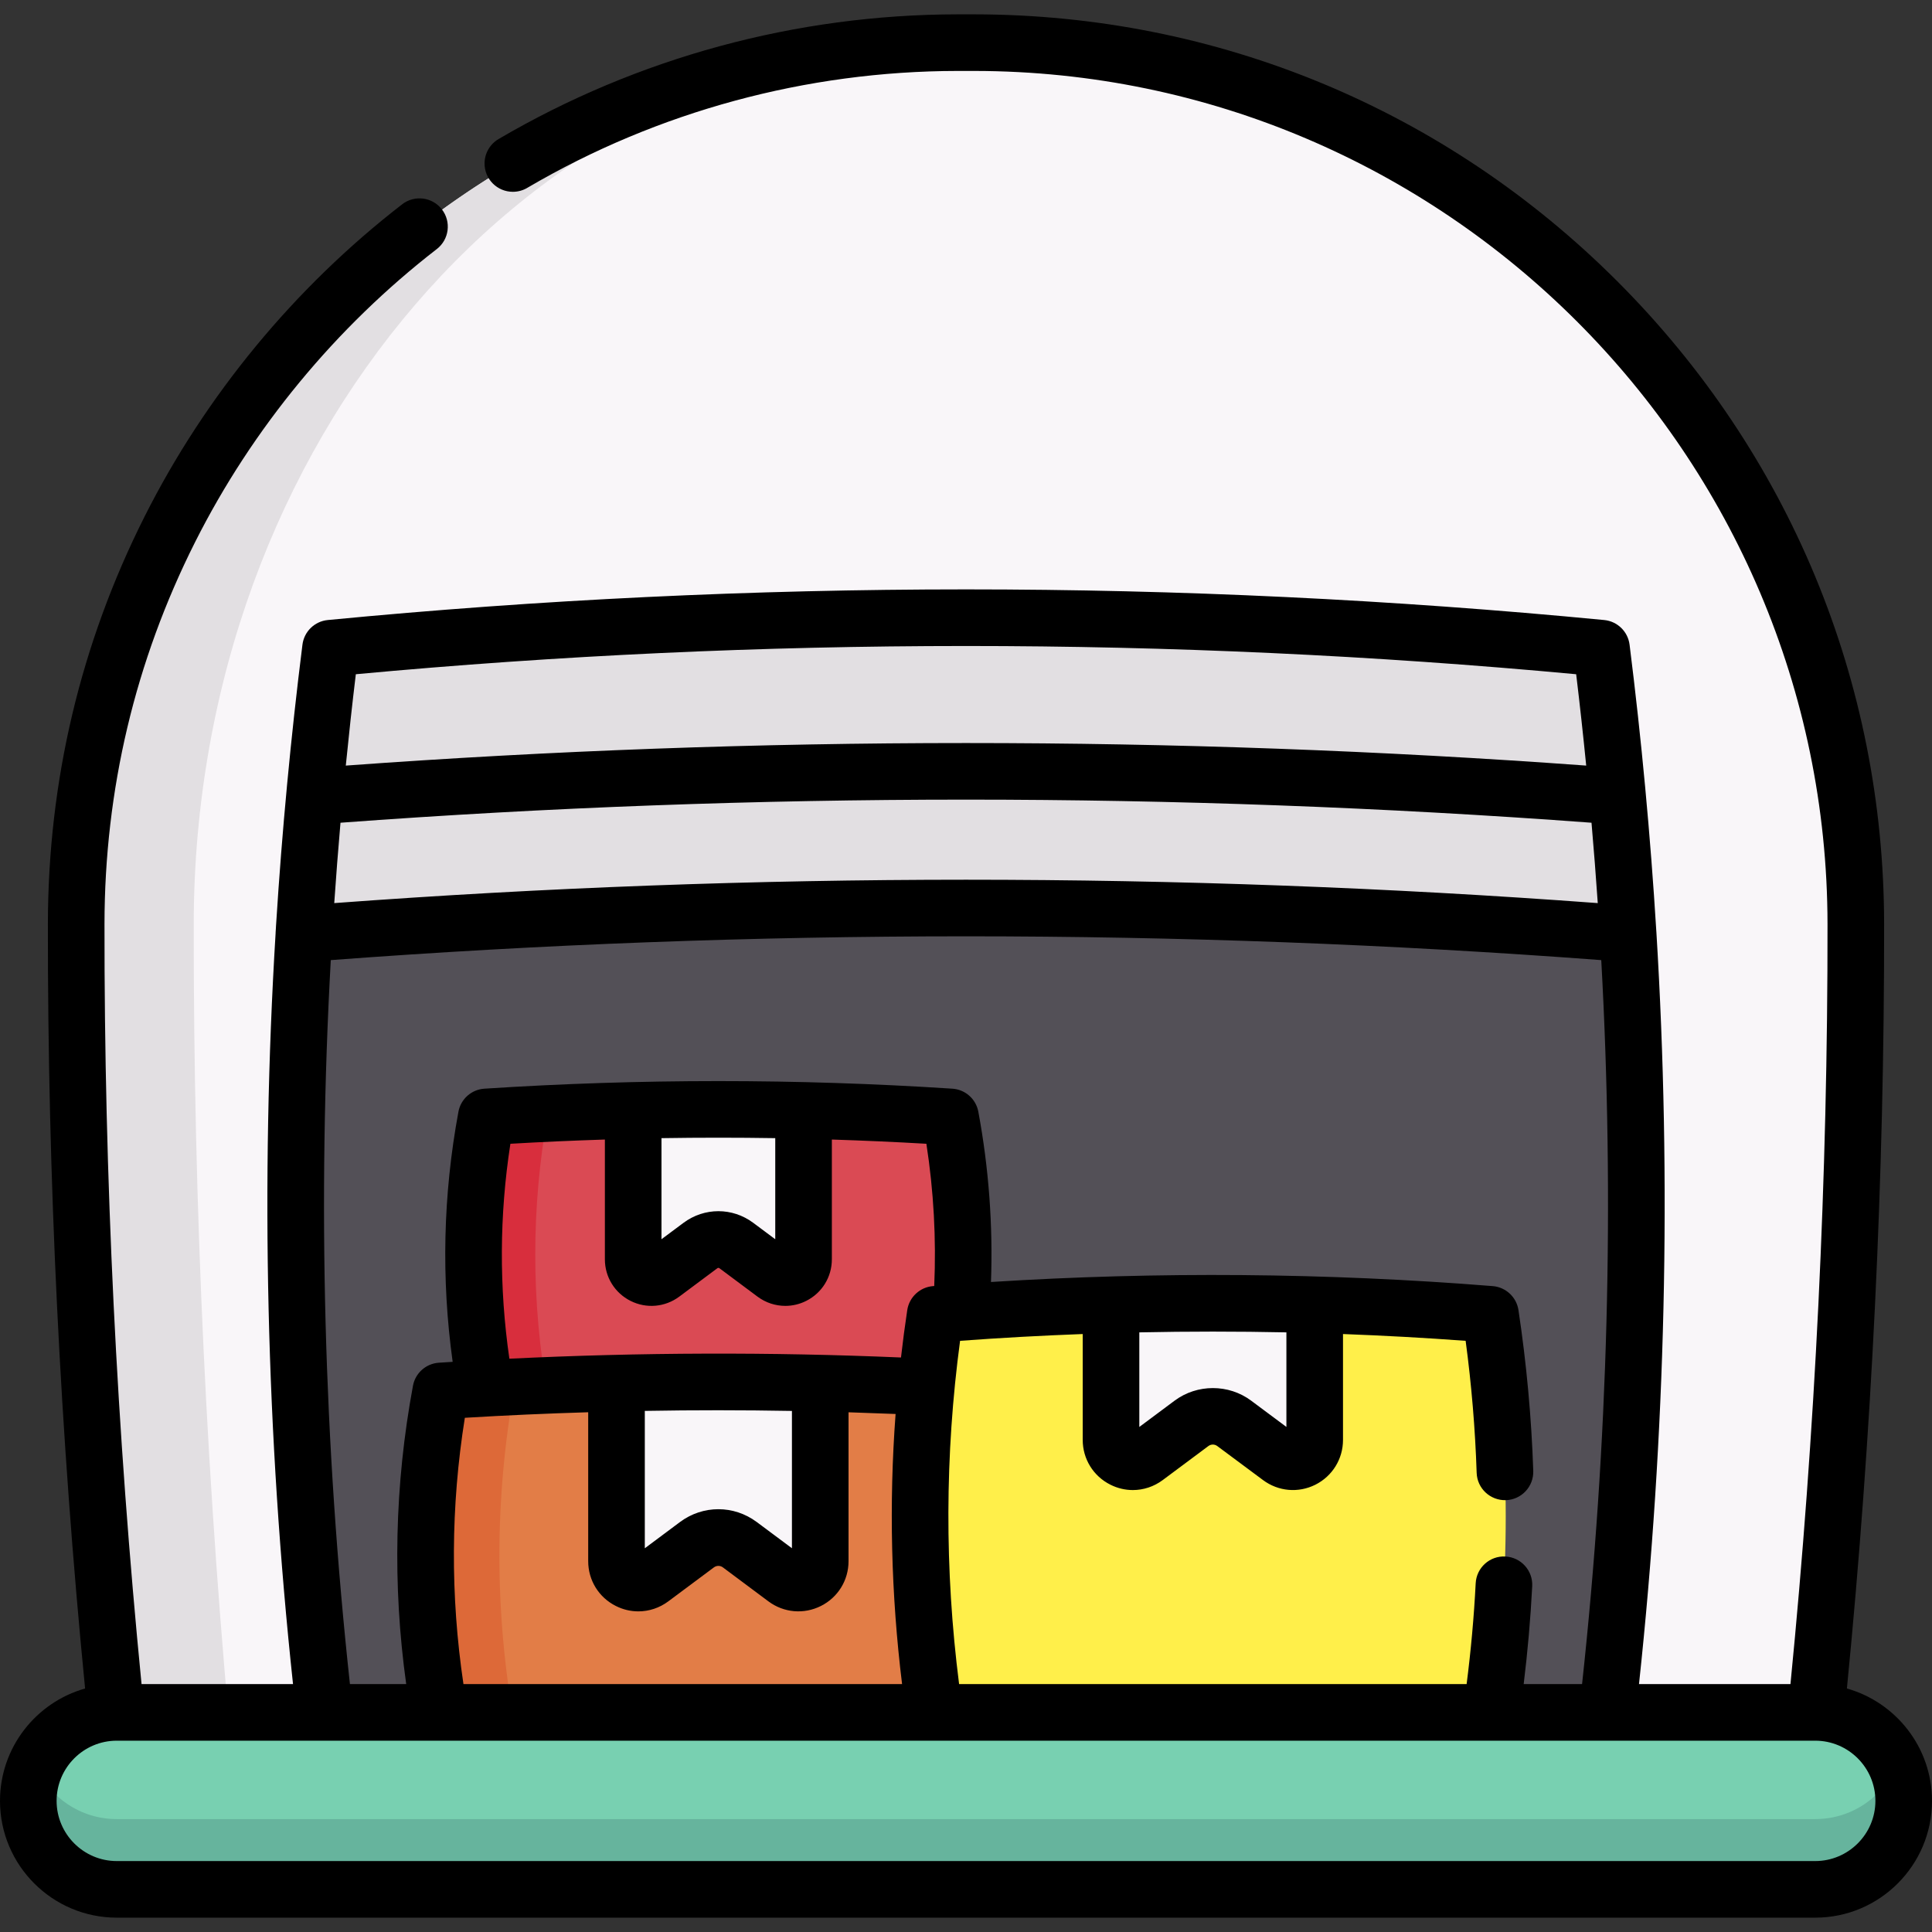 <svg id="Capa_1" enable-background="new 0 0 512 512" height="512" viewBox="0 0 512 512" width="512" xmlns="http://www.w3.org/2000/svg"><rect x="0" y="0" width="512" height="512" fill="#333333" stroke="none"/><g><g><path d="m258.235 11.302c-1.49-.002-2.98-.002-4.47 0-128.832.141-233.429 104.739-233.571 233.571-.083 75.25 4.015 150.5 12.292 225.75 149.009 16.391 298.019 16.391 447.028 0 8.277-75.25 12.375-150.5 12.292-225.75-.141-128.832-104.739-233.43-233.571-233.571z" fill="#f9f6f9"/><path d="m62.011 470.62c62.64 7.94 125.28 12.03 187.93 12.28-72.49-.21-144.98-4.3-217.46-12.28-8.28-75.25-12.37-150.5-12.29-225.75.14-128.06 103.489-232.17 231.249-233.55-110.6 1.76-199.97 105.73-200.1 233.55-.07 75.25 3.49 150.5 10.671 225.75z" fill="#e2dfe2"/><path d="m394.357 184.414c-112.274-10.827-171.798-.769-284.072 10.059-3.088 24.608-28.099 26.521-29.642 51.129-4.631 73.824-2.316 147.648 6.947 221.472 112.274 10.828 224.548 10.828 336.822 0 9.186-73.211 11.539-146.423 7.061-219.635-1.544-25.22-33.952-37.804-37.116-63.025z" fill="#535057"/><path d="m431.469 247.437h-.01c-116.97-9.15-233.95-9.15-350.92 0h-.01c1.54-25.22 3.89-50.44 7.06-75.66 112.28-10.83 224.55-10.83 336.82 0 3.17 25.22 5.52 50.44 7.06 75.66z" fill="#e2dfe2"/><path d="m251.897 369.006c-41.011 2.675-82.026 2.675-123.041 0-4.512-24.338-4.512-48.673 0-73.011 12.981-.847 25.967-1.424 38.948-1.735 15.049-.364 30.097-.364 45.146 0 12.981.311 25.967.887 38.948 1.735 4.511 24.339 4.511 48.673-.001 73.011z" fill="#da4a54"/><path d="m145.2 369.929c-5.448-.257-10.896-.568-16.344-.923-4.512-24.338-4.512-48.673 0-73.011 5.448-.355 10.896-.665 16.344-.923-4.468 24.956-4.468 49.906 0 74.857z" fill="#d82e3d"/><path d="m212.949 294.261v39.471c0 3.971-4.53 6.246-7.715 3.873l-10.115-7.538c-2.813-2.094-6.668-2.094-9.485 0l-10.111 7.538c-3.185 2.373-7.719.098-7.719-3.873v-39.471c15.048-.364 30.097-.364 45.145 0z" fill="#f9f6f9"/><path d="m263.945 455.922c-49.042 3.199-98.089 3.199-147.136 0-5.395-29.105-5.395-58.204 0-87.309 15.523-1.013 31.052-1.703 46.575-2.074 17.995-.435 35.991-.435 53.986 0 15.523.371 31.052 1.061 46.575 2.074 5.395 29.105 5.395 58.204 0 87.309z" fill="#e27d47"/><path d="m136.353 457.025c-6.515-.308-13.03-.679-19.545-1.104-5.395-29.105-5.395-58.204 0-87.309 6.515-.424 13.03-.796 19.545-1.104-5.342 29.844-5.342 59.68 0 89.517z" fill="#dd6938"/><path d="m217.37 366.539v47.201c0 4.748-5.417 7.47-9.226 4.631l-12.096-9.014c-3.364-2.504-7.974-2.504-11.343 0l-12.091 9.014c-3.809 2.838-9.231.117-9.231-4.631v-47.201c17.996-.435 35.991-.435 53.987 0z" fill="#f9f6f9"/><g><path d="m394.99 455.38c-49.04 3.92-98.09 3.92-147.14 0-5.39-35.69-5.39-71.38 0-107.07 15.53-1.24 31.05-2.09 46.58-2.55 17.99-.53 35.99-.53 53.98 0 15.53.46 31.06 1.31 46.58 2.55 5.39 35.69 5.39 71.38 0 107.07z" fill="#ffef4a"/><path d="m348.41 345.76v35.83c0 4.75-5.41 7.47-9.22 4.63l-12.1-9.01c-3.36-2.51-7.97-2.51-11.34 0l-12.09 9.01c-3.81 2.84-9.23.12-9.23-4.63v-35.83c17.99-.53 35.99-.53 53.98 0z" fill="#f9f6f9"/></g><path d="m481.049 500.7h-450.098c-12.951 0-23.45-10.499-23.45-23.451 0-12.951 10.499-23.451 23.451-23.451h450.098c12.951 0 23.451 10.499 23.451 23.451-.001 12.952-10.5 23.451-23.452 23.451z" fill="#78d0b1"/><path d="m504.499 477.25c0 6.47-2.62 12.34-6.87 16.58-4.24 4.25-10.11 6.87-16.58 6.87h-450.099c-12.95 0-23.45-10.5-23.45-23.45 0-3.3.68-6.45 1.92-9.31 3.6 8.32 11.89 14.14 21.53 14.14h450.1c6.47 0 12.34-2.62 16.58-6.87 2.08-2.07 3.77-4.54 4.95-7.27 1.239 2.86 1.919 6.01 1.919 9.31z" fill="#66b49d"/></g><path d="m489.45 447.47c6.6-67.22 9.93-135.34 9.86-202.61-.07-64.31-25.19-124.8-70.73-170.34-45.53-45.53-106.02-70.65-170.34-70.72h-4.49c-42.81.05-84.87 11.48-121.64 33.06-2.29 1.35-3.7 3.81-3.7 6.47v.01c0 4.14 3.36 7.49 7.5 7.49 1.47 0 2.84-.42 4-1.15 34.42-20.16 73.79-30.83 113.85-30.88h4.47c124.52.14 225.94 101.55 226.08 226.08.07 66.87-3.24 134.6-9.82 201.42h-40.139c7.093-66.157 8.654-133.167 4.606-199.318-.005-.085-.012-.17-.02-.255-1.553-25.332-3.936-50.862-7.084-75.883-.438-3.48-3.23-6.192-6.721-6.529-112.222-10.825-226.028-10.825-338.261 0-3.492.337-6.284 3.05-6.721 6.531-3.08 24.531-5.425 49.42-6.968 73.982-.017.159-.028.318-.034.477l-.013.244c-.008.149-.017.298-.023.446l-.067 1.018c-.007.121-.011.242-.012.363-4.021 66.06-2.455 132.934 4.619 198.925h-40.142c-6.58-66.82-9.89-134.55-9.82-201.42.04-35.57 8.12-69.62 24-101.2 15.15-30.121 37.31-56.981 64.07-77.681 3.27-2.53 3.88-7.24 1.34-10.52-2.53-3.27-7.24-3.88-10.52-1.34-28.52 22.05-52.14 50.68-68.29 82.8-16.94 33.68-25.55 69.99-25.6 107.92-.07 67.27 3.26 135.39 9.86 202.61-13 3.67-22.55 15.63-22.55 29.78 0 17.07 13.88 30.95 30.95 30.95h450.1c17.07 0 30.95-13.88 30.95-30.95 0-14.15-9.55-26.11-22.55-29.78zm-395.152-268.792c107.336-9.977 216.079-9.977 323.405 0 .968 8.031 1.852 16.111 2.658 24.212-109.116-7.97-219.606-7.97-328.722 0 .805-8.086 1.69-16.166 2.659-24.212zm-4.066 39.354c110.034-8.163 221.498-8.163 331.534 0 .615 7.099 1.172 14.204 1.658 21.3-111.146-8.261-223.699-8.261-334.846 0 .485-7.084 1.038-14.188 1.654-21.3zm-2.57 36.406c111.745-8.409 224.941-8.409 336.687.001 3.537 63.723 1.828 128.196-5.085 191.861h-15.474c1.06-8.65 1.82-17.34 2.26-25.94.21-4.14-2.97-7.66-7.11-7.87-4.15-.22-7.66 2.97-7.87 7.11-.45 8.85-1.26 17.8-2.4 26.7h-134.5c-3.86-30.23-3.79-60.76.26-90.97 10.8-.8 21.64-1.39 32.5-1.8v28.06c0 5.05 2.81 9.6 7.32 11.86 1.9.96 3.94 1.43 5.97 1.43 2.8 0 5.57-.9 7.92-2.65l12.09-9.01c.71-.53 1.67-.53 2.38.01l12.1 9c4.05 3.02 9.37 3.49 13.88 1.23 4.51-2.27 7.32-6.82 7.32-11.87v-28.06c10.86.41 21.7 1 32.5 1.8 1.56 11.64 2.54 23.38 2.92 34.98.14 4.14 3.59 7.36 7.75 7.25 4.14-.14 7.38-3.61 7.25-7.75-.47-14.13-1.79-28.47-3.92-42.62-.52-3.44-3.35-6.08-6.82-6.36-44.09-3.53-88.75-3.89-132.97-1.09.54-15.01-.57-30.15-3.35-45.12-.62-3.37-3.46-5.89-6.88-6.11-41.15-2.68-82.87-2.68-124.02 0-3.42.22-6.26 2.74-6.88 6.11-4.08 22-4.58 44.25-1.53 66.28-1.21.08-2.43.15-3.64.23-3.42.22-6.26 2.74-6.88 6.11-4.87 26.22-5.46 52.77-1.79 79.06h-14.914c-6.909-63.631-8.614-128.105-5.074-191.862zm214.268 123.722v-25.07c12.99-.27 25.99-.27 38.98 0v25.06l-9.33-6.95c-5.97-4.46-14.33-4.46-20.31 0zm-138.72 47.44c1.89.96 3.94 1.43 5.97 1.43 2.79 0 5.57-.9 7.92-2.65l12.08-9c.72-.54 1.68-.54 2.39-.01l12.09 9.02c4.05 3.01 9.37 3.48 13.89 1.21 4.51-2.26 7.32-6.81 7.32-11.86v-39.47c4.16.13 8.31.28 12.47.45-1.78 23.85-1.2 47.8 1.72 71.58h-116.24c-3.49-23.45-3.38-47.13.37-70.57 10.87-.66 21.78-1.14 32.69-1.47v39.48c0 5.05 2.81 9.6 7.33 11.86zm7.67-15.29v-36.41c13-.23 26.01-.22 38.99.01v36.39l-9.34-6.96c-6.07-4.51-14.23-4.52-20.31 0zm67.89-50.56c-34.45-1.47-69.25-1.36-103.78.32-2.74-18.92-2.66-38.03.27-56.96 8.33-.49 16.68-.85 25.04-1.12v31.74c0 4.69 2.61 8.91 6.8 11.02 4.2 2.11 9.14 1.67 12.91-1.13l10.1-7.53c.16-.12.38-.12.53-.01l10.11 7.54c2.18 1.62 4.76 2.45 7.36 2.45 1.88 0 3.78-.43 5.54-1.32 4.19-2.1 6.8-6.33 6.8-11.02v-31.74c8.37.27 16.72.63 25.05 1.12 1.94 12.54 2.63 25.17 2.08 37.7-.11.01-.22.02-.33.02-3.47.28-6.3 2.92-6.82 6.36-.63 4.18-1.18 8.37-1.66 12.56zm-63.47-31.34v-26.79c10.05-.16 20.1-.16 30.15 0v26.79l-5.85-4.36c-5.51-4.1-12.92-4.1-18.45 0zm305.75 164.79h-450.1c-8.79 0-15.95-7.16-15.95-15.95 0-8.8 7.16-15.95 15.95-15.95h450.1c8.79 0 15.95 7.15 15.95 15.95 0 8.79-7.16 15.95-15.95 15.95z"/></g></svg>